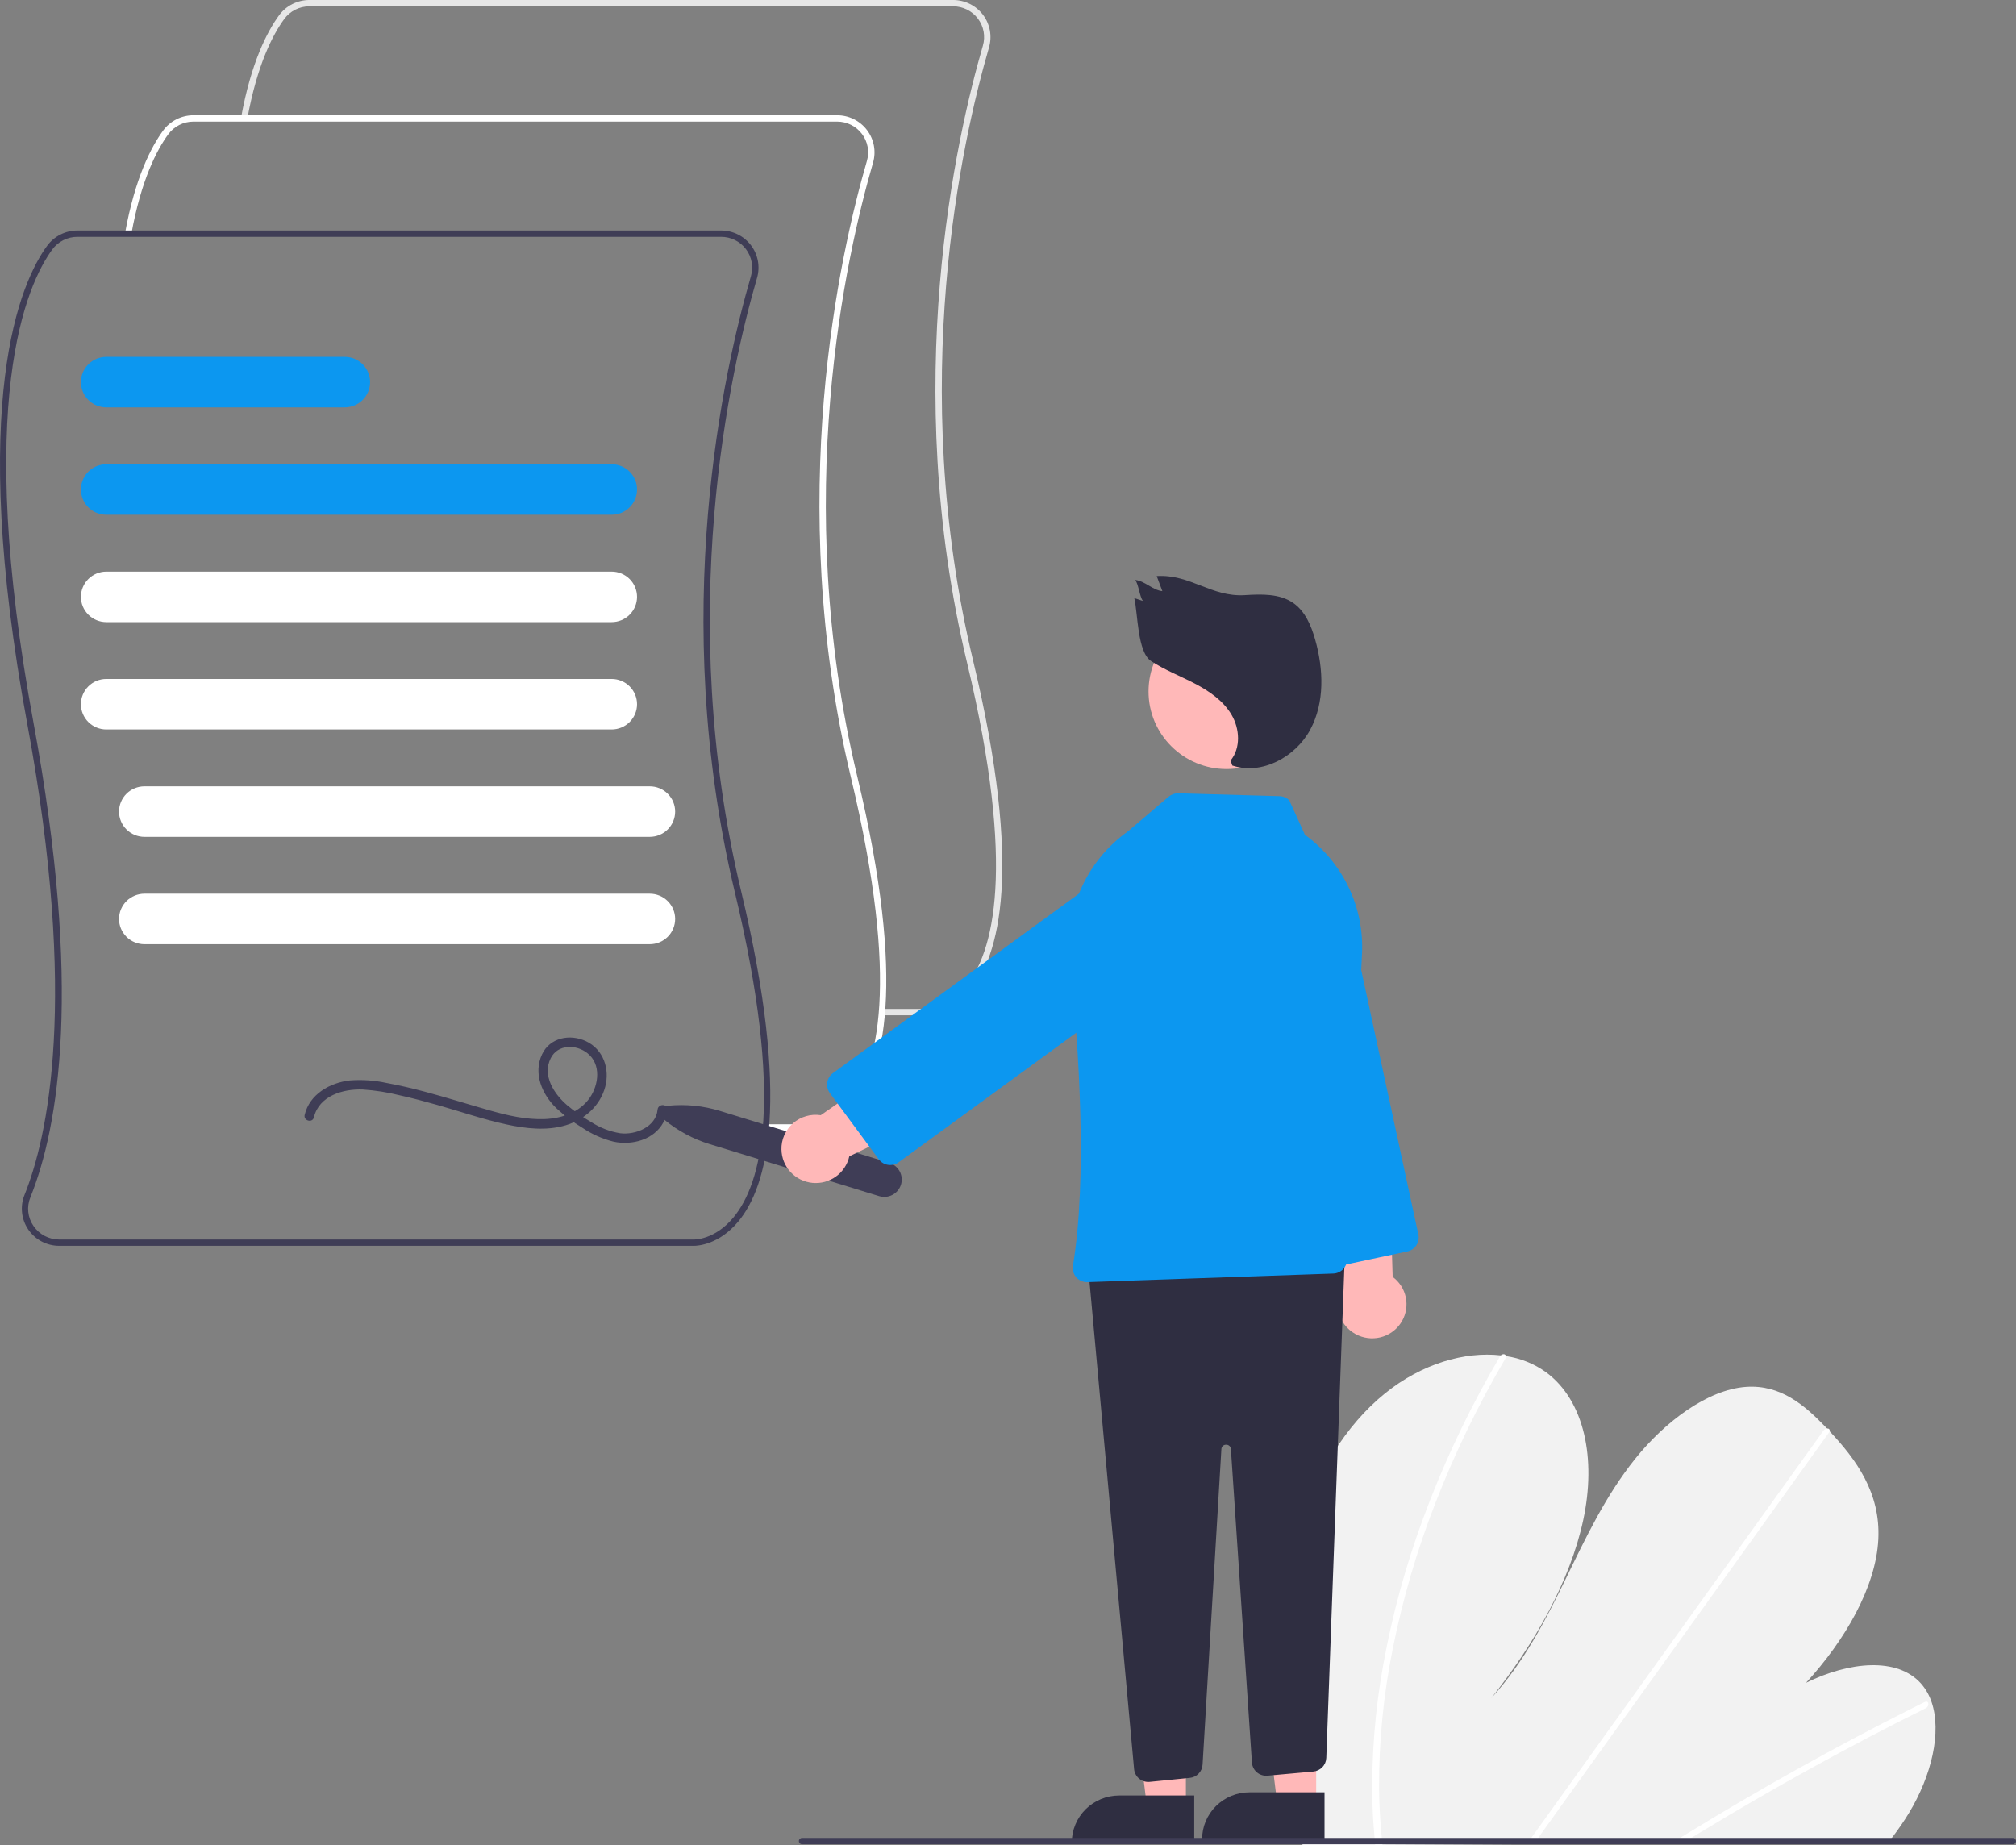 <svg fill="none" height="119" viewBox="0 0 130 119" width="130" xmlns="http://www.w3.org/2000/svg"><rect x="0" y="0" width="130" height="119" fill="#808080" stroke="none"/><clipPath id="a"><path d="m0 0h130v119h-130z"/></clipPath><g clip-path="url(#a)"><path d="m59.693 65.472c-.023 0-.038-.001-.043-.001l-2.78 0v-.407h2.79c.065.002 1.382.039 2.596-1.425 1.809-2.182 3.295-7.584.099-20.926-4.298-17.94-.713-33.79 1.027-39.771.086-.296.101-.608.045-.91-.056-.303-.183-.589-.369-.834-.186-.246-.428-.445-.705-.583-.278-.137-.583-.209-.893-.208h-41.512c-.316 0-.627.075-.908.217-.281.142-.525.348-.711.602-.737 1.008-1.749 2.945-2.383 6.446l-.403-.072c.647-3.578 1.692-5.571 2.454-6.614.224-.305.518-.554.857-.725.339-.171.714-.261 1.094-.262h41.512c.373-0.0.742.086 1.076.251.334.165.625.406.85.702.225.296.377.641.445 1.006.068.365.049.741-.054 1.097-1.732 5.95-5.298 21.717-1.022 39.564 3.241 13.53 1.683 19.048-.195 21.296-1.239 1.482-2.604 1.557-2.866 1.557z" fill="#e6e6e6"/><path d="m52.213 72.906c-.023 0-.038-.001-.043-.001l-2.78 0v-.407h2.79c.065.002 1.382.039 2.596-1.425 1.809-2.182 3.295-7.584.099-20.926-4.298-17.94-.713-33.789 1.028-39.771.086-.296.101-.608.045-.91-.056-.303-.183-.589-.369-.834-.186-.246-.428-.445-.705-.583s-.583-.208-.893-.208h-41.512c-.316 0-.627.075-.908.217-.281.142-.525.348-.711.602-.738 1.008-1.749 2.945-2.383 6.446l-.403-.072c.647-3.578 1.692-5.571 2.455-6.614.224-.305.517-.554.856-.725.339-.171.714-.261 1.094-.262h41.512c.373-0.0.742.086 1.076.251s.625.406.85.702c.225.296.377.641.445 1.006.068.365.049.741-.054 1.097-1.732 5.95-5.298 21.717-1.022 39.563 3.241 13.53 1.683 19.048-.195 21.296-1.239 1.482-2.604 1.557-2.866 1.557z" fill="#fff"/><path d="m44.733 80.338c-.023 0-.038-.001-.043-.001l-40.872 0c-.394 0-.781-.095-1.129-.278-.348-.183-.645-.448-.866-.771-.221-.324-.359-.696-.401-1.085-.043-.389.011-.782.157-1.145 1.483-3.682 3.48-12.516.191-30.31-3.884-21.012-.407-28.606 1.268-30.896.224-.305.518-.554.856-.725.339-.172.714-.261 1.094-.262h41.512c.373-0.0.742.086 1.076.251.334.165.625.406.85.702s.377.641.445 1.006c.068.365.049.741-.054 1.097-1.732 5.95-5.298 21.717-1.022 39.563 3.241 13.53 1.683 19.048-.195 21.296-1.239 1.482-2.604 1.557-2.866 1.557zm-39.745-65.065c-.316 0-.627.075-.908.217-.281.142-.525.348-.711.602-1.644 2.247-5.052 9.726-1.197 30.583 3.142 16.999 1.618 25.988-.213 30.535-.123.3-.17.626-.135.948.035.322.15.631.335.898.183.27.431.49.72.643s.612.232.939.232h40.882c.065.003 1.382.039 2.597-1.425 1.809-2.182 3.295-7.584.099-20.926-4.298-17.94-.713-33.789 1.028-39.771.086-.296.101-.608.045-.91s-.183-.589-.369-.835c-.186-.246-.428-.445-.705-.583-.277-.137-.583-.208-.893-.208z" fill="#3f3d56"/><path d="m39.44 33.194h-32.583c-.435 0-.852-.172-1.159-.477s-.48-.72-.48-1.152.173-.847.48-1.152.724-.477 1.159-.477h32.583c.435 0 .852.172 1.159.477.307.305.48.72.48 1.152s-.173.847-.48 1.152c-.307.305-.724.477-1.159.477z" fill="#0c97f0"/><g fill="#fff"><path d="m39.44 40.118h-32.583c-.435 0-.852-.172-1.159-.477-.307-.305-.48-.72-.48-1.152 0-.432.173-.846.48-1.152.307-.305.724-.477 1.159-.477h32.583c.435 0 .852.172 1.159.477.307.306.48.72.48 1.152 0 .432-.173.847-.48 1.152-.307.306-.724.477-1.159.477z"/><path d="m39.44 47.041h-32.583c-.435 0-.852-.172-1.159-.477-.307-.306-.48-.72-.48-1.152 0-.432.173-.847.48-1.152.307-.306.724-.477 1.159-.477h32.583c.435 0 .852.172 1.159.477.307.305.48.72.48 1.152 0 .432-.173.846-.48 1.152-.307.305-.724.477-1.159.477z"/><path d="m41.898 53.965h-32.583c-.435 0-.852-.172-1.159-.477-.307-.305-.48-.72-.48-1.152s.173-.847.48-1.152c.307-.305.724-.477 1.159-.477h32.583c.435 0 .852.172 1.159.477.307.305.48.72.48 1.152s-.173.847-.48 1.152c-.307.305-.724.477-1.159.477z"/><path d="m41.898 60.889h-32.583c-.435 0-.852-.172-1.159-.477-.307-.305-.48-.72-.48-1.152s.173-.846.48-1.152c.307-.305.724-.477 1.159-.477h32.583c.435 0 .852.172 1.159.477.307.306.48.72.48 1.152s-.173.847-.48 1.152c-.307.305-.724.477-1.159.477z"/></g><path d="m22.226 26.27h-15.369c-.435 0-.852-.172-1.159-.477-.307-.306-.48-.72-.48-1.152s.173-.847.48-1.152.724-.477 1.159-.477h15.369c.435 0 .852.172 1.159.477.307.305.48.72.48 1.152s-.173.846-.48 1.152c-.307.305-.724.477-1.159.477z" fill="#0c97f0"/><path d="m20.242 72.054c.331-1.392 1.885-1.848 3.155-1.797.803.054 1.599.179 2.379.374.817.181 1.625.396 2.429.624 1.475.418 2.935.924 4.434 1.25 1.248.272 2.605.432 3.85.056 1.197-.361 2.212-1.248 2.537-2.473.307-1.155-.114-2.418-1.241-2.946-1.027-.481-2.324-.237-2.833.852-.574 1.227-.001 2.566.908 3.454.516.482 1.082.909 1.688 1.274.615.416 1.299.721 2.021.9 1.185.252 2.598-.119 3.209-1.245.136-.255.218-.535.24-.822.036-.391-.579-.389-.615 0-.104 1.121-1.424 1.646-2.412 1.523-.667-.11-1.303-.355-1.87-.721-.547-.317-1.065-.68-1.549-1.086-.838-.72-1.623-1.906-1.06-3.03.458-.915 1.652-.906 2.379-.316.88.715.723 2.013.143 2.862-.642.94-1.807 1.334-2.905 1.377-1.193.046-2.376-.226-3.516-.548-1.417-.4-2.819-.847-4.242-1.224-.808-.214-1.622-.406-2.445-.556-.778-.17-1.577-.225-2.371-.163-1.283.147-2.592.889-2.908 2.219-.091.382.502.546.593.163z" fill="#3f3d56"/><path d="m83.05 106.595c.035 4.01.331 8.014.885 11.986.019.139.041.279.06.418l37.788-.21c.111-.138.22-.278.326-.42.353-.47.684-.953.987-1.452 1.459-2.407 2.127-5.224 1.458-7.168l-.012-.03c-.145-.426-.373-.819-.67-1.157-1.526-1.707-4.612-1.423-7.412-.045 2.512-2.732 4.511-6.179 4.663-9.256.149-3.001-1.43-5.145-3.143-6.968-.056-.06-.112-.119-.168-.177-.028-.03-.057-.059-.084-.089-1.336-1.389-2.894-2.757-5.149-2.592-2.474.182-5.216 2.241-7.139 4.64-1.922 2.397-3.2 5.121-4.495 7.779-1.297 2.656-2.7 5.38-4.78 7.65 2.818-3.542 5.09-7.573 5.93-11.493.839-3.92.1-7.685-2.412-9.531-.763-.543-1.645-.897-2.573-1.032-.108-.018-.218-.032-.33-.045-2.325-.263-5.101.536-7.464 2.447-2.601 2.103-4.405 5.222-5.302 8.182-.897 2.961-.993 5.809-.964 8.565z" fill="#f2f2f2"/><path d="m107.773 118.867.723-.004c.229-.143.46-.283.692-.423.143-.09.288-.176.433-.264 2.397-1.455 4.809-2.85 7.235-4.186 2.425-1.338 4.862-2.613 7.311-3.827.065-.028.118-.078.149-.141.032-.063.041-.135.025-.203-.003-.009-.007-.018-.012-.025-.034-.064-.111-.091-.222-.036-.3.15-.603.299-.903.452-2.456 1.235-4.901 2.531-7.335 3.889-2.433 1.358-4.852 2.775-7.257 4.252-.051.031-.102.063-.152.093-.229.141-.457.282-.687.423z" fill="#fff"/><path d="m98.457 118.92.447-.003c.101-.14.2-.28.301-.42 2.368-3.3 4.735-6.6 7.102-9.899 3.876-5.402 7.75-10.804 11.624-16.206.023-.029.04-.062.05-.098.033-.12-.055-.19-.169-.177-.047.007-.093.024-.134.049-.04.026-.075.06-.102.1-2.173 3.029-4.345 6.058-6.517 9.085-3.856 5.375-7.711 10.749-11.565 16.123-.245.341-.49.684-.736 1.025-.101.14-.202.28-.301.421z" fill="#fff"/><path d="m88.502 116.341c.023.749.073 1.485.138 2.215.013.139.025.279.038.418l.469-.002c-.014-.14-.029-.279-.041-.419-.099-1.054-.169-2.12-.179-3.215-.012-3.035.285-6.064.888-9.04.641-3.204 1.562-6.346 2.752-9.392 1.249-3.212 2.754-6.319 4.502-9.292.033-.049.048-.107.041-.165-.019-.133-.197-.172-.33-.045-.026.025-.049.053-.067.084-.216.37-.429.74-.637 1.112-1.683 2.99-3.124 6.108-4.309 9.325-1.128 3.055-1.987 6.202-2.565 9.406-.542 2.972-.776 5.991-.699 9.01z" fill="#fff"/><path d="m42.83 72.199c-.078-.064-.135-.15-.163-.246-.029-.096-.028-.199.002-.295.03-.096.088-.181.166-.245.078-.063.174-.102.275-.112 1.118-.107 2.246.008 3.318.338l10.925 3.353c.141.043.273.114.387.208.114.094.208.209.277.339.069.13.112.272.126.419.014.146-.002.294-.045.435-.044.141-.115.271-.209.384-.095.113-.21.207-.341.276s-.274.111-.421.125c-.147.014-.296-.002-.437-.045l-10.926-3.353c-1.073-.328-2.07-.865-2.932-1.58z" fill="#3f3d56"/><path d="m87.615 86.127c-.297-.124-.563-.311-.779-.547-.216-.237-.378-.518-.473-.824-.095-.305-.122-.628-.078-.945s.157-.62.332-.889l-1.873-9.732 4.773-.37.288 9.52c.435.322.736.79.846 1.317.11.527.022 1.076-.248 1.543-.27.467-.703.819-1.217.99s-1.073.148-1.571-.063z" fill="#ffb8b8"/><path d="m84.45 81.106-4.861-22.499c-.2-.924-.022-1.889.495-2.683.516-.794 1.329-1.351 2.259-1.55s1.901-.021 2.7.492c.799.513 1.359 1.321 1.559 2.245l4.861 22.499c.051.238.005.486-.128.69-.133.204-.341.347-.58.399l-5.209 1.111c-.118.025-.241.027-.36.005-.119-.022-.233-.067-.335-.132-.102-.065-.189-.15-.258-.249-.069-.099-.117-.211-.143-.328z" fill="#0c97f0"/><path d="m76.471 116.497h-2.512l-1.195-9.63h3.708z" fill="#ffb8b8"/><path d="m72.164 115.785h4.845v3.032h-7.896c0-.398.079-.793.232-1.16.153-.368.378-.702.661-.984.283-.281.62-.505.99-.657s.767-.231 1.167-.231z" fill="#2f2e41"/><path d="m84.873 116.294h-2.512l-1.195-9.63h3.708z" fill="#ffb8b8"/><path d="m80.566 115.58h4.845v3.032h-7.896c0-.398.079-.793.232-1.16.153-.368.378-.702.661-.984.283-.281.62-.505.99-.657.37-.153.767-.231 1.167-.231z" fill="#2f2e41"/><path d="m73.461 114.702c-.094-.077-.172-.172-.229-.279-.057-.107-.092-.224-.102-.345l-2.921-31.927c-.011-.124.003-.249.042-.367.039-.118.102-.228.184-.321.083-.093.184-.169.297-.223s.236-.083.361-.088l14.648-.546c.127-.005.253.017.371.063.118.046.225.116.315.205.09.089.16.196.206.313.046.117.068.243.063.369l-1.171 31.805c-.009.223-.098.435-.253.596-.154.162-.362.263-.586.283l-2.954.267c-.122.011-.246-.002-.363-.039s-.226-.097-.319-.177c-.094-.079-.17-.176-.225-.285-.055-.11-.088-.229-.096-.351l-1.355-20.205c-.001-.039-.01-.077-.026-.113-.016-.035-.039-.067-.067-.094-.029-.026-.062-.047-.099-.061-.037-.013-.076-.02-.115-.018h-.001c-.039-.002-.078.005-.115.018s-.07.035-.099.061c-.029.027-.051.059-.067.095-.016.036-.024.074-.025.113l-1.213 20.341c-.012.218-.102.424-.254.581-.152.158-.356.256-.574.276l-2.58.257c-.121.012-.244.001-.36-.035-.117-.035-.225-.093-.319-.17z" fill="#2f2e41"/><path d="m79.095 49.593c2.78 0 5.033-2.239 5.033-5.002s-2.253-5.002-5.033-5.002-5.033 2.239-5.033 5.002 2.253 5.002 5.033 5.002z" fill="#ffb8b8"/><path d="m69.403 82.368c-.09-.101-.155-.221-.193-.35-.037-.13-.045-.266-.023-.399.929-5.613.406-13.863-.198-19.796-.157-1.574.105-3.161.761-4.602s1.683-2.684 2.977-3.606l2.629-2.239c.175-.147.398-.226.626-.22l6.53.185c.235.006.46.102.626.268l1.009 2.221.01.008c1.202.878 2.167 2.039 2.808 3.378.641 1.339.937 2.816.863 4.297l-.961 19.741c-.012.23-.111.446-.275.608s-.384.256-.616.264l-15.85.553c-.01 0-.02.001-.031.001-.131 0-.261-.028-.381-.082-.12-.054-.226-.132-.313-.231z" fill="#0c97f0"/><path d="m50.391 74.13c-.008-.32.055-.637.184-.93.129-.293.321-.554.563-.766s.527-.367.836-.457c.309-.09.634-.111.952-.063l8.169-5.681 2.293 4.176-8.622 4.157c-.117.526-.425.99-.864 1.306-.439.316-.979.46-1.518.406-.539-.054-1.04-.302-1.407-.698-.367-.396-.575-.912-.585-1.45z" fill="#ffb8b8"/><path d="m57.266 75.117c-.12-.018-.235-.059-.338-.122s-.194-.145-.265-.242l-3.153-4.268c-.144-.196-.205-.441-.168-.681.037-.24.168-.456.365-.6l18.667-13.616c.767-.559 1.726-.793 2.666-.65.466.071.912.232 1.315.475.403.243.753.562 1.032.939.279.377.48.805.592 1.26.112.455.133.927.062 1.389s-.234.907-.478 1.307c-.244.4-.565.749-.945 1.026l-18.667 13.616c-.157.116-.348.178-.544.178-.048 0-.095-.004-.142-.011z" fill="#0c97f0"/><path d="m79.353 49.044c.667-.813.594-2.052.059-2.957s-1.445-1.527-2.381-2.014c-.936-.487-1.93-.869-2.81-1.448s-.842-3.032-1.077-4.055l.559.185c-.215-.273-.284-1.081-.499-1.354.632.062 1.118.658 1.75.72l-.365-.973c2.167-.133 3.514 1.364 5.681 1.231 1.074-.066 2.24-.107 3.122.504.767.531 1.155 1.45 1.41 2.344.547 1.919.632 4.069-.313 5.828s-3.122 2.946-5.025 2.31z" fill="#2f2e41"/><path d="m51.72 118.929h78.075c.054 0 .107-.022.145-.06s.06-.09.06-.144-.022-.106-.06-.144-.091-.06-.145-.06h-78.075c-.054 0-.106.022-.145.06s-.06.09-.06.144.022.106.06.144.091.06.145.06z" fill="#3f3d56"/></g></svg>
